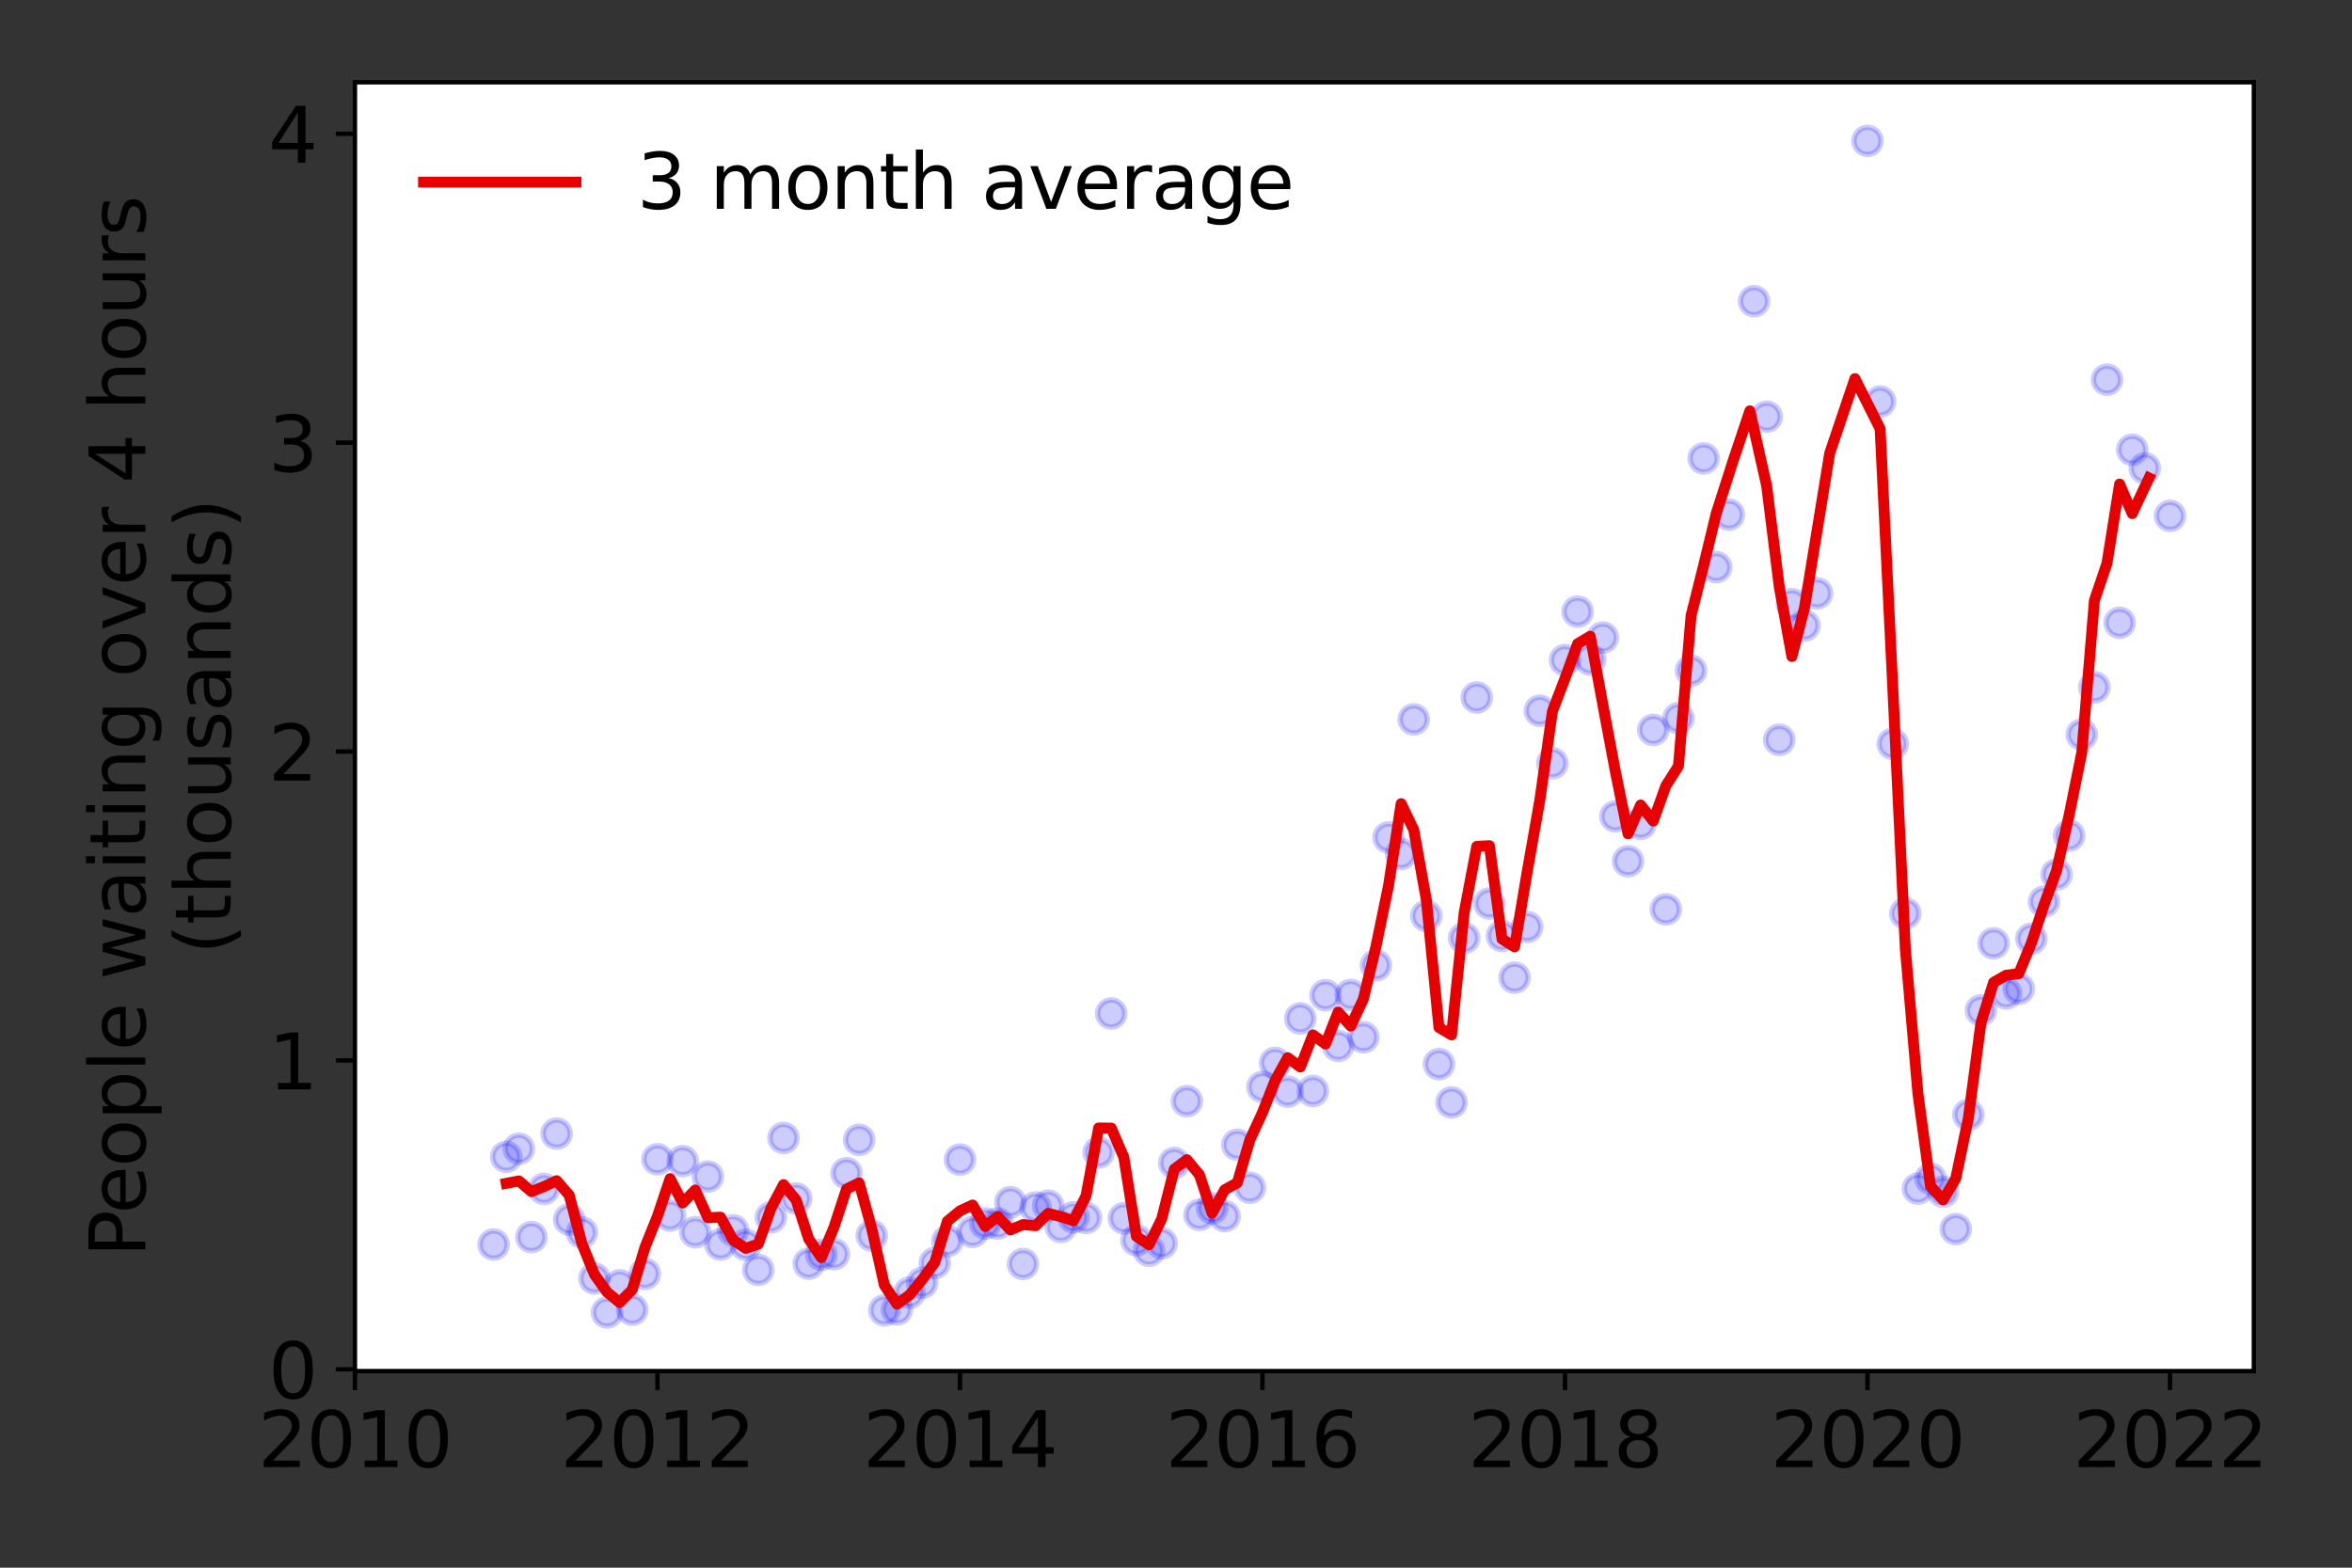<?xml version="1.0" encoding="utf-8" standalone="no"?>
<!DOCTYPE svg PUBLIC "-//W3C//DTD SVG 1.1//EN"
  "http://www.w3.org/Graphics/SVG/1.1/DTD/svg11.dtd">
<svg height="288pt" version="1.1" viewBox="0 0 432 288" width="432pt" xmlns="http://www.w3.org/2000/svg" xmlns:xlink="http://www.w3.org/1999/xlink">
 <rect x="0" y="0" width="432" height="288" fill="#333333" stroke="none"/>
 <defs>
  <style type="text/css">*{stroke-linecap:butt;stroke-linejoin:round;}</style>
 </defs>
 <g id="figure_1">
  <g id="patch_1">
   <path d="M 0 288 
L 432 288 
L 432 0 
L 0 0 
z
" style="fill:none;"/>
  </g>
  <g id="axes_1">
   <g id="patch_2">
    <path d="M 65.195 251.88 
L 413.971 251.88 
L 413.971 15.12 
L 65.195 15.12 
z
" style="fill:#ffffff;"/>
   </g>
   <g id="matplotlib.axis_1">
    <g id="xtick_1">
     <g id="line2d_1">
      <defs>
       <path d="M 0 0 
L 0 3.5 
" id="mdbbbf5c6c3" style="stroke:#000000;stroke-width:0.8;"/>
      </defs>
      <g>
       <use style="stroke:#000000;stroke-width:0.8;" x="65.195" xlink:href="#mdbbbf5c6c3" y="251.88"/>
      </g>
     </g>
     <g id="text_1">
      <!-- 2010 -->
      <g transform="translate(47.38 269.518)scale(0.14 -0.14)">
       <defs>
        <path d="M 1228 531 
L 3431 531 
L 3431 0 
L 469 0 
L 469 531 
Q 828 903 1448 1529 
Q 2069 2156 2228 2338 
Q 2531 2678 2651 2914 
Q 2772 3150 2772 3378 
Q 2772 3750 2511 3984 
Q 2250 4219 1831 4219 
Q 1534 4219 1204 4116 
Q 875 4013 500 3803 
L 500 4441 
Q 881 4594 1212 4672 
Q 1544 4750 1819 4750 
Q 2544 4750 2975 4387 
Q 3406 4025 3406 3419 
Q 3406 3131 3298 2873 
Q 3191 2616 2906 2266 
Q 2828 2175 2409 1742 
Q 1991 1309 1228 531 
z
" id="DejaVuSans-32" transform="scale(0.016)"/>
        <path d="M 2034 4250 
Q 1547 4250 1301 3770 
Q 1056 3291 1056 2328 
Q 1056 1369 1301 889 
Q 1547 409 2034 409 
Q 2525 409 2770 889 
Q 3016 1369 3016 2328 
Q 3016 3291 2770 3770 
Q 2525 4250 2034 4250 
z
M 2034 4750 
Q 2819 4750 3233 4129 
Q 3647 3509 3647 2328 
Q 3647 1150 3233 529 
Q 2819 -91 2034 -91 
Q 1250 -91 836 529 
Q 422 1150 422 2328 
Q 422 3509 836 4129 
Q 1250 4750 2034 4750 
z
" id="DejaVuSans-30" transform="scale(0.016)"/>
        <path d="M 794 531 
L 1825 531 
L 1825 4091 
L 703 3866 
L 703 4441 
L 1819 4666 
L 2450 4666 
L 2450 531 
L 3481 531 
L 3481 0 
L 794 0 
L 794 531 
z
" id="DejaVuSans-31" transform="scale(0.016)"/>
       </defs>
       <use xlink:href="#DejaVuSans-32"/>
       <use x="63.623" xlink:href="#DejaVuSans-30"/>
       <use x="127.246" xlink:href="#DejaVuSans-31"/>
       <use x="190.869" xlink:href="#DejaVuSans-30"/>
      </g>
     </g>
    </g>
    <g id="xtick_2">
     <g id="line2d_2">
      <g>
       <use style="stroke:#000000;stroke-width:0.8;" x="120.758" xlink:href="#mdbbbf5c6c3" y="251.88"/>
      </g>
     </g>
     <g id="text_2">
      <!-- 2012 -->
      <g transform="translate(102.943 269.518)scale(0.14 -0.14)">
       <use xlink:href="#DejaVuSans-32"/>
       <use x="63.623" xlink:href="#DejaVuSans-30"/>
       <use x="127.246" xlink:href="#DejaVuSans-31"/>
       <use x="190.869" xlink:href="#DejaVuSans-32"/>
      </g>
     </g>
    </g>
    <g id="xtick_3">
     <g id="line2d_3">
      <g>
       <use style="stroke:#000000;stroke-width:0.8;" x="176.322" xlink:href="#mdbbbf5c6c3" y="251.88"/>
      </g>
     </g>
     <g id="text_3">
      <!-- 2014 -->
      <g transform="translate(158.507 269.518)scale(0.14 -0.14)">
       <defs>
        <path d="M 2419 4116 
L 825 1625 
L 2419 1625 
L 2419 4116 
z
M 2253 4666 
L 3047 4666 
L 3047 1625 
L 3713 1625 
L 3713 1100 
L 3047 1100 
L 3047 0 
L 2419 0 
L 2419 1100 
L 313 1100 
L 313 1709 
L 2253 4666 
z
" id="DejaVuSans-34" transform="scale(0.016)"/>
       </defs>
       <use xlink:href="#DejaVuSans-32"/>
       <use x="63.623" xlink:href="#DejaVuSans-30"/>
       <use x="127.246" xlink:href="#DejaVuSans-31"/>
       <use x="190.869" xlink:href="#DejaVuSans-34"/>
      </g>
     </g>
    </g>
    <g id="xtick_4">
     <g id="line2d_4">
      <g>
       <use style="stroke:#000000;stroke-width:0.8;" x="231.885" xlink:href="#mdbbbf5c6c3" y="251.88"/>
      </g>
     </g>
     <g id="text_4">
      <!-- 2016 -->
      <g transform="translate(214.07 269.518)scale(0.14 -0.14)">
       <defs>
        <path d="M 2113 2584 
Q 1688 2584 1439 2293 
Q 1191 2003 1191 1497 
Q 1191 994 1439 701 
Q 1688 409 2113 409 
Q 2538 409 2786 701 
Q 3034 994 3034 1497 
Q 3034 2003 2786 2293 
Q 2538 2584 2113 2584 
z
M 3366 4563 
L 3366 3988 
Q 3128 4100 2886 4159 
Q 2644 4219 2406 4219 
Q 1781 4219 1451 3797 
Q 1122 3375 1075 2522 
Q 1259 2794 1537 2939 
Q 1816 3084 2150 3084 
Q 2853 3084 3261 2657 
Q 3669 2231 3669 1497 
Q 3669 778 3244 343 
Q 2819 -91 2113 -91 
Q 1303 -91 875 529 
Q 447 1150 447 2328 
Q 447 3434 972 4092 
Q 1497 4750 2381 4750 
Q 2619 4750 2861 4703 
Q 3103 4656 3366 4563 
z
" id="DejaVuSans-36" transform="scale(0.016)"/>
       </defs>
       <use xlink:href="#DejaVuSans-32"/>
       <use x="63.623" xlink:href="#DejaVuSans-30"/>
       <use x="127.246" xlink:href="#DejaVuSans-31"/>
       <use x="190.869" xlink:href="#DejaVuSans-36"/>
      </g>
     </g>
    </g>
    <g id="xtick_5">
     <g id="line2d_5">
      <g>
       <use style="stroke:#000000;stroke-width:0.8;" x="287.449" xlink:href="#mdbbbf5c6c3" y="251.88"/>
      </g>
     </g>
     <g id="text_5">
      <!-- 2018 -->
      <g transform="translate(269.634 269.518)scale(0.14 -0.14)">
       <defs>
        <path d="M 2034 2216 
Q 1584 2216 1326 1975 
Q 1069 1734 1069 1313 
Q 1069 891 1326 650 
Q 1584 409 2034 409 
Q 2484 409 2743 651 
Q 3003 894 3003 1313 
Q 3003 1734 2745 1975 
Q 2488 2216 2034 2216 
z
M 1403 2484 
Q 997 2584 770 2862 
Q 544 3141 544 3541 
Q 544 4100 942 4425 
Q 1341 4750 2034 4750 
Q 2731 4750 3128 4425 
Q 3525 4100 3525 3541 
Q 3525 3141 3298 2862 
Q 3072 2584 2669 2484 
Q 3125 2378 3379 2068 
Q 3634 1759 3634 1313 
Q 3634 634 3220 271 
Q 2806 -91 2034 -91 
Q 1263 -91 848 271 
Q 434 634 434 1313 
Q 434 1759 690 2068 
Q 947 2378 1403 2484 
z
M 1172 3481 
Q 1172 3119 1398 2916 
Q 1625 2713 2034 2713 
Q 2441 2713 2670 2916 
Q 2900 3119 2900 3481 
Q 2900 3844 2670 4047 
Q 2441 4250 2034 4250 
Q 1625 4250 1398 4047 
Q 1172 3844 1172 3481 
z
" id="DejaVuSans-38" transform="scale(0.016)"/>
       </defs>
       <use xlink:href="#DejaVuSans-32"/>
       <use x="63.623" xlink:href="#DejaVuSans-30"/>
       <use x="127.246" xlink:href="#DejaVuSans-31"/>
       <use x="190.869" xlink:href="#DejaVuSans-38"/>
      </g>
     </g>
    </g>
    <g id="xtick_6">
     <g id="line2d_6">
      <g>
       <use style="stroke:#000000;stroke-width:0.8;" x="343.012" xlink:href="#mdbbbf5c6c3" y="251.88"/>
      </g>
     </g>
     <g id="text_6">
      <!-- 2020 -->
      <g transform="translate(325.197 269.518)scale(0.14 -0.14)">
       <use xlink:href="#DejaVuSans-32"/>
       <use x="63.623" xlink:href="#DejaVuSans-30"/>
       <use x="127.246" xlink:href="#DejaVuSans-32"/>
       <use x="190.869" xlink:href="#DejaVuSans-30"/>
      </g>
     </g>
    </g>
    <g id="xtick_7">
     <g id="line2d_7">
      <g>
       <use style="stroke:#000000;stroke-width:0.8;" x="398.576" xlink:href="#mdbbbf5c6c3" y="251.88"/>
      </g>
     </g>
     <g id="text_7">
      <!-- 2022 -->
      <g transform="translate(380.761 269.518)scale(0.14 -0.14)">
       <use xlink:href="#DejaVuSans-32"/>
       <use x="63.623" xlink:href="#DejaVuSans-30"/>
       <use x="127.246" xlink:href="#DejaVuSans-32"/>
       <use x="190.869" xlink:href="#DejaVuSans-32"/>
      </g>
     </g>
    </g>
   </g>
   <g id="matplotlib.axis_2">
    <g id="ytick_1">
     <g id="line2d_8">
      <defs>
       <path d="M 0 0 
L -3.5 0 
" id="m451c7597b8" style="stroke:#000000;stroke-width:0.8;"/>
      </defs>
      <g>
       <use style="stroke:#000000;stroke-width:0.8;" x="65.195" xlink:href="#m451c7597b8" y="251.559"/>
      </g>
     </g>
     <g id="text_8">
      <!-- 0 -->
      <g transform="translate(49.288 256.878)scale(0.14 -0.14)">
       <use xlink:href="#DejaVuSans-30"/>
      </g>
     </g>
    </g>
    <g id="ytick_2">
     <g id="line2d_9">
      <g>
       <use style="stroke:#000000;stroke-width:0.8;" x="65.195" xlink:href="#m451c7597b8" y="194.814"/>
      </g>
     </g>
     <g id="text_9">
      <!-- 1 -->
      <g transform="translate(49.288 200.133)scale(0.14 -0.14)">
       <use xlink:href="#DejaVuSans-31"/>
      </g>
     </g>
    </g>
    <g id="ytick_3">
     <g id="line2d_10">
      <g>
       <use style="stroke:#000000;stroke-width:0.8;" x="65.195" xlink:href="#m451c7597b8" y="138.068"/>
      </g>
     </g>
     <g id="text_10">
      <!-- 2 -->
      <g transform="translate(49.288 143.387)scale(0.14 -0.14)">
       <use xlink:href="#DejaVuSans-32"/>
      </g>
     </g>
    </g>
    <g id="ytick_4">
     <g id="line2d_11">
      <g>
       <use style="stroke:#000000;stroke-width:0.8;" x="65.195" xlink:href="#m451c7597b8" y="81.322"/>
      </g>
     </g>
     <g id="text_11">
      <!-- 3 -->
      <g transform="translate(49.288 86.641)scale(0.14 -0.14)">
       <defs>
        <path d="M 2597 2516 
Q 3050 2419 3304 2112 
Q 3559 1806 3559 1356 
Q 3559 666 3084 287 
Q 2609 -91 1734 -91 
Q 1441 -91 1130 -33 
Q 819 25 488 141 
L 488 750 
Q 750 597 1062 519 
Q 1375 441 1716 441 
Q 2309 441 2620 675 
Q 2931 909 2931 1356 
Q 2931 1769 2642 2001 
Q 2353 2234 1838 2234 
L 1294 2234 
L 1294 2753 
L 1863 2753 
Q 2328 2753 2575 2939 
Q 2822 3125 2822 3475 
Q 2822 3834 2567 4026 
Q 2313 4219 1838 4219 
Q 1578 4219 1281 4162 
Q 984 4106 628 3988 
L 628 4550 
Q 988 4650 1302 4700 
Q 1616 4750 1894 4750 
Q 2613 4750 3031 4423 
Q 3450 4097 3450 3541 
Q 3450 3153 3228 2886 
Q 3006 2619 2597 2516 
z
" id="DejaVuSans-33" transform="scale(0.016)"/>
       </defs>
       <use xlink:href="#DejaVuSans-33"/>
      </g>
     </g>
    </g>
    <g id="ytick_5">
     <g id="line2d_12">
      <g>
       <use style="stroke:#000000;stroke-width:0.8;" x="65.195" xlink:href="#m451c7597b8" y="24.577"/>
      </g>
     </g>
     <g id="text_12">
      <!-- 4 -->
      <g transform="translate(49.288 29.896)scale(0.14 -0.14)">
       <use xlink:href="#DejaVuSans-34"/>
      </g>
     </g>
    </g>
    <g id="text_13">
     <!-- People waiting over 4 hours -->
     <g transform="translate(26.699 230.925)rotate(-90)scale(0.14 -0.14)">
      <defs>
       <path d="M 1259 4147 
L 1259 2394 
L 2053 2394 
Q 2494 2394 2734 2622 
Q 2975 2850 2975 3272 
Q 2975 3691 2734 3919 
Q 2494 4147 2053 4147 
L 1259 4147 
z
M 628 4666 
L 2053 4666 
Q 2838 4666 3239 4311 
Q 3641 3956 3641 3272 
Q 3641 2581 3239 2228 
Q 2838 1875 2053 1875 
L 1259 1875 
L 1259 0 
L 628 0 
L 628 4666 
z
" id="DejaVuSans-50" transform="scale(0.016)"/>
       <path d="M 3597 1894 
L 3597 1613 
L 953 1613 
Q 991 1019 1311 708 
Q 1631 397 2203 397 
Q 2534 397 2845 478 
Q 3156 559 3463 722 
L 3463 178 
Q 3153 47 2828 -22 
Q 2503 -91 2169 -91 
Q 1331 -91 842 396 
Q 353 884 353 1716 
Q 353 2575 817 3079 
Q 1281 3584 2069 3584 
Q 2775 3584 3186 3129 
Q 3597 2675 3597 1894 
z
M 3022 2063 
Q 3016 2534 2758 2815 
Q 2500 3097 2075 3097 
Q 1594 3097 1305 2825 
Q 1016 2553 972 2059 
L 3022 2063 
z
" id="DejaVuSans-65" transform="scale(0.016)"/>
       <path d="M 1959 3097 
Q 1497 3097 1228 2736 
Q 959 2375 959 1747 
Q 959 1119 1226 758 
Q 1494 397 1959 397 
Q 2419 397 2687 759 
Q 2956 1122 2956 1747 
Q 2956 2369 2687 2733 
Q 2419 3097 1959 3097 
z
M 1959 3584 
Q 2709 3584 3137 3096 
Q 3566 2609 3566 1747 
Q 3566 888 3137 398 
Q 2709 -91 1959 -91 
Q 1206 -91 779 398 
Q 353 888 353 1747 
Q 353 2609 779 3096 
Q 1206 3584 1959 3584 
z
" id="DejaVuSans-6f" transform="scale(0.016)"/>
       <path d="M 1159 525 
L 1159 -1331 
L 581 -1331 
L 581 3500 
L 1159 3500 
L 1159 2969 
Q 1341 3281 1617 3432 
Q 1894 3584 2278 3584 
Q 2916 3584 3314 3078 
Q 3713 2572 3713 1747 
Q 3713 922 3314 415 
Q 2916 -91 2278 -91 
Q 1894 -91 1617 61 
Q 1341 213 1159 525 
z
M 3116 1747 
Q 3116 2381 2855 2742 
Q 2594 3103 2138 3103 
Q 1681 3103 1420 2742 
Q 1159 2381 1159 1747 
Q 1159 1113 1420 752 
Q 1681 391 2138 391 
Q 2594 391 2855 752 
Q 3116 1113 3116 1747 
z
" id="DejaVuSans-70" transform="scale(0.016)"/>
       <path d="M 603 4863 
L 1178 4863 
L 1178 0 
L 603 0 
L 603 4863 
z
" id="DejaVuSans-6c" transform="scale(0.016)"/>
       <path id="DejaVuSans-20" transform="scale(0.016)"/>
       <path d="M 269 3500 
L 844 3500 
L 1563 769 
L 2278 3500 
L 2956 3500 
L 3675 769 
L 4391 3500 
L 4966 3500 
L 4050 0 
L 3372 0 
L 2619 2869 
L 1863 0 
L 1184 0 
L 269 3500 
z
" id="DejaVuSans-77" transform="scale(0.016)"/>
       <path d="M 2194 1759 
Q 1497 1759 1228 1600 
Q 959 1441 959 1056 
Q 959 750 1161 570 
Q 1363 391 1709 391 
Q 2188 391 2477 730 
Q 2766 1069 2766 1631 
L 2766 1759 
L 2194 1759 
z
M 3341 1997 
L 3341 0 
L 2766 0 
L 2766 531 
Q 2569 213 2275 61 
Q 1981 -91 1556 -91 
Q 1019 -91 701 211 
Q 384 513 384 1019 
Q 384 1609 779 1909 
Q 1175 2209 1959 2209 
L 2766 2209 
L 2766 2266 
Q 2766 2663 2505 2880 
Q 2244 3097 1772 3097 
Q 1472 3097 1187 3025 
Q 903 2953 641 2809 
L 641 3341 
Q 956 3463 1253 3523 
Q 1550 3584 1831 3584 
Q 2591 3584 2966 3190 
Q 3341 2797 3341 1997 
z
" id="DejaVuSans-61" transform="scale(0.016)"/>
       <path d="M 603 3500 
L 1178 3500 
L 1178 0 
L 603 0 
L 603 3500 
z
M 603 4863 
L 1178 4863 
L 1178 4134 
L 603 4134 
L 603 4863 
z
" id="DejaVuSans-69" transform="scale(0.016)"/>
       <path d="M 1172 4494 
L 1172 3500 
L 2356 3500 
L 2356 3053 
L 1172 3053 
L 1172 1153 
Q 1172 725 1289 603 
Q 1406 481 1766 481 
L 2356 481 
L 2356 0 
L 1766 0 
Q 1100 0 847 248 
Q 594 497 594 1153 
L 594 3053 
L 172 3053 
L 172 3500 
L 594 3500 
L 594 4494 
L 1172 4494 
z
" id="DejaVuSans-74" transform="scale(0.016)"/>
       <path d="M 3513 2113 
L 3513 0 
L 2938 0 
L 2938 2094 
Q 2938 2591 2744 2837 
Q 2550 3084 2163 3084 
Q 1697 3084 1428 2787 
Q 1159 2491 1159 1978 
L 1159 0 
L 581 0 
L 581 3500 
L 1159 3500 
L 1159 2956 
Q 1366 3272 1645 3428 
Q 1925 3584 2291 3584 
Q 2894 3584 3203 3211 
Q 3513 2838 3513 2113 
z
" id="DejaVuSans-6e" transform="scale(0.016)"/>
       <path d="M 2906 1791 
Q 2906 2416 2648 2759 
Q 2391 3103 1925 3103 
Q 1463 3103 1205 2759 
Q 947 2416 947 1791 
Q 947 1169 1205 825 
Q 1463 481 1925 481 
Q 2391 481 2648 825 
Q 2906 1169 2906 1791 
z
M 3481 434 
Q 3481 -459 3084 -895 
Q 2688 -1331 1869 -1331 
Q 1566 -1331 1297 -1286 
Q 1028 -1241 775 -1147 
L 775 -588 
Q 1028 -725 1275 -790 
Q 1522 -856 1778 -856 
Q 2344 -856 2625 -561 
Q 2906 -266 2906 331 
L 2906 616 
Q 2728 306 2450 153 
Q 2172 0 1784 0 
Q 1141 0 747 490 
Q 353 981 353 1791 
Q 353 2603 747 3093 
Q 1141 3584 1784 3584 
Q 2172 3584 2450 3431 
Q 2728 3278 2906 2969 
L 2906 3500 
L 3481 3500 
L 3481 434 
z
" id="DejaVuSans-67" transform="scale(0.016)"/>
       <path d="M 191 3500 
L 800 3500 
L 1894 563 
L 2988 3500 
L 3597 3500 
L 2284 0 
L 1503 0 
L 191 3500 
z
" id="DejaVuSans-76" transform="scale(0.016)"/>
       <path d="M 2631 2963 
Q 2534 3019 2420 3045 
Q 2306 3072 2169 3072 
Q 1681 3072 1420 2755 
Q 1159 2438 1159 1844 
L 1159 0 
L 581 0 
L 581 3500 
L 1159 3500 
L 1159 2956 
Q 1341 3275 1631 3429 
Q 1922 3584 2338 3584 
Q 2397 3584 2469 3576 
Q 2541 3569 2628 3553 
L 2631 2963 
z
" id="DejaVuSans-72" transform="scale(0.016)"/>
       <path d="M 3513 2113 
L 3513 0 
L 2938 0 
L 2938 2094 
Q 2938 2591 2744 2837 
Q 2550 3084 2163 3084 
Q 1697 3084 1428 2787 
Q 1159 2491 1159 1978 
L 1159 0 
L 581 0 
L 581 4863 
L 1159 4863 
L 1159 2956 
Q 1366 3272 1645 3428 
Q 1925 3584 2291 3584 
Q 2894 3584 3203 3211 
Q 3513 2838 3513 2113 
z
" id="DejaVuSans-68" transform="scale(0.016)"/>
       <path d="M 544 1381 
L 544 3500 
L 1119 3500 
L 1119 1403 
Q 1119 906 1312 657 
Q 1506 409 1894 409 
Q 2359 409 2629 706 
Q 2900 1003 2900 1516 
L 2900 3500 
L 3475 3500 
L 3475 0 
L 2900 0 
L 2900 538 
Q 2691 219 2414 64 
Q 2138 -91 1772 -91 
Q 1169 -91 856 284 
Q 544 659 544 1381 
z
M 1991 3584 
L 1991 3584 
z
" id="DejaVuSans-75" transform="scale(0.016)"/>
       <path d="M 2834 3397 
L 2834 2853 
Q 2591 2978 2328 3040 
Q 2066 3103 1784 3103 
Q 1356 3103 1142 2972 
Q 928 2841 928 2578 
Q 928 2378 1081 2264 
Q 1234 2150 1697 2047 
L 1894 2003 
Q 2506 1872 2764 1633 
Q 3022 1394 3022 966 
Q 3022 478 2636 193 
Q 2250 -91 1575 -91 
Q 1294 -91 989 -36 
Q 684 19 347 128 
L 347 722 
Q 666 556 975 473 
Q 1284 391 1588 391 
Q 1994 391 2212 530 
Q 2431 669 2431 922 
Q 2431 1156 2273 1281 
Q 2116 1406 1581 1522 
L 1381 1569 
Q 847 1681 609 1914 
Q 372 2147 372 2553 
Q 372 3047 722 3315 
Q 1072 3584 1716 3584 
Q 2034 3584 2315 3537 
Q 2597 3491 2834 3397 
z
" id="DejaVuSans-73" transform="scale(0.016)"/>
      </defs>
      <use xlink:href="#DejaVuSans-50"/>
      <use x="56.678" xlink:href="#DejaVuSans-65"/>
      <use x="118.201" xlink:href="#DejaVuSans-6f"/>
      <use x="179.383" xlink:href="#DejaVuSans-70"/>
      <use x="242.859" xlink:href="#DejaVuSans-6c"/>
      <use x="270.643" xlink:href="#DejaVuSans-65"/>
      <use x="332.166" xlink:href="#DejaVuSans-20"/>
      <use x="363.953" xlink:href="#DejaVuSans-77"/>
      <use x="445.74" xlink:href="#DejaVuSans-61"/>
      <use x="507.02" xlink:href="#DejaVuSans-69"/>
      <use x="534.803" xlink:href="#DejaVuSans-74"/>
      <use x="574.012" xlink:href="#DejaVuSans-69"/>
      <use x="601.795" xlink:href="#DejaVuSans-6e"/>
      <use x="665.174" xlink:href="#DejaVuSans-67"/>
      <use x="728.65" xlink:href="#DejaVuSans-20"/>
      <use x="760.438" xlink:href="#DejaVuSans-6f"/>
      <use x="821.619" xlink:href="#DejaVuSans-76"/>
      <use x="880.799" xlink:href="#DejaVuSans-65"/>
      <use x="942.322" xlink:href="#DejaVuSans-72"/>
      <use x="983.436" xlink:href="#DejaVuSans-20"/>
      <use x="1015.223" xlink:href="#DejaVuSans-34"/>
      <use x="1078.846" xlink:href="#DejaVuSans-20"/>
      <use x="1110.633" xlink:href="#DejaVuSans-68"/>
      <use x="1174.012" xlink:href="#DejaVuSans-6f"/>
      <use x="1235.193" xlink:href="#DejaVuSans-75"/>
      <use x="1298.572" xlink:href="#DejaVuSans-72"/>
      <use x="1339.686" xlink:href="#DejaVuSans-73"/>
     </g>
     <!-- (thousands) -->
     <g transform="translate(42.376 175.325)rotate(-90)scale(0.14 -0.14)">
      <defs>
       <path d="M 1984 4856 
Q 1566 4138 1362 3434 
Q 1159 2731 1159 2009 
Q 1159 1288 1364 580 
Q 1569 -128 1984 -844 
L 1484 -844 
Q 1016 -109 783 600 
Q 550 1309 550 2009 
Q 550 2706 781 3412 
Q 1013 4119 1484 4856 
L 1984 4856 
z
" id="DejaVuSans-28" transform="scale(0.016)"/>
       <path d="M 2906 2969 
L 2906 4863 
L 3481 4863 
L 3481 0 
L 2906 0 
L 2906 525 
Q 2725 213 2448 61 
Q 2172 -91 1784 -91 
Q 1150 -91 751 415 
Q 353 922 353 1747 
Q 353 2572 751 3078 
Q 1150 3584 1784 3584 
Q 2172 3584 2448 3432 
Q 2725 3281 2906 2969 
z
M 947 1747 
Q 947 1113 1208 752 
Q 1469 391 1925 391 
Q 2381 391 2643 752 
Q 2906 1113 2906 1747 
Q 2906 2381 2643 2742 
Q 2381 3103 1925 3103 
Q 1469 3103 1208 2742 
Q 947 2381 947 1747 
z
" id="DejaVuSans-64" transform="scale(0.016)"/>
       <path d="M 513 4856 
L 1013 4856 
Q 1481 4119 1714 3412 
Q 1947 2706 1947 2009 
Q 1947 1309 1714 600 
Q 1481 -109 1013 -844 
L 513 -844 
Q 928 -128 1133 580 
Q 1338 1288 1338 2009 
Q 1338 2731 1133 3434 
Q 928 4138 513 4856 
z
" id="DejaVuSans-29" transform="scale(0.016)"/>
      </defs>
      <use xlink:href="#DejaVuSans-28"/>
      <use x="39.014" xlink:href="#DejaVuSans-74"/>
      <use x="78.223" xlink:href="#DejaVuSans-68"/>
      <use x="141.602" xlink:href="#DejaVuSans-6f"/>
      <use x="202.783" xlink:href="#DejaVuSans-75"/>
      <use x="266.162" xlink:href="#DejaVuSans-73"/>
      <use x="318.262" xlink:href="#DejaVuSans-61"/>
      <use x="379.541" xlink:href="#DejaVuSans-6e"/>
      <use x="442.92" xlink:href="#DejaVuSans-64"/>
      <use x="506.396" xlink:href="#DejaVuSans-73"/>
      <use x="558.496" xlink:href="#DejaVuSans-29"/>
     </g>
    </g>
   </g>
   <g id="line2d_13">
    <defs>
     <path d="M 0 2.5 
C 0.663 2.5 1.299 2.237 1.768 1.768 
C 2.237 1.299 2.5 0.663 2.5 0 
C 2.5 -0.663 2.237 -1.299 1.768 -1.768 
C 1.299 -2.237 0.663 -2.5 0 -2.5 
C -0.663 -2.5 -1.299 -2.237 -1.768 -1.768 
C -2.237 -1.299 -2.5 -0.663 -2.5 0 
C -2.5 0.663 -2.237 1.299 -1.768 1.768 
C -1.299 2.237 -0.663 2.5 0 2.5 
z
" id="m7cf9d6061b" style="stroke:#0000ff;stroke-opacity:0.2;"/>
    </defs>
    <g clip-path="url(#pa915c8152a)">
     <use style="fill:#0000ff;fill-opacity:0.2;stroke:#0000ff;stroke-opacity:0.2;" x="398.576" xlink:href="#m7cf9d6061b" y="94.771"/>
     <use style="fill:#0000ff;fill-opacity:0.2;stroke:#0000ff;stroke-opacity:0.2;" x="393.945" xlink:href="#m7cf9d6061b" y="86.032"/>
     <use style="fill:#0000ff;fill-opacity:0.2;stroke:#0000ff;stroke-opacity:0.2;" x="391.63" xlink:href="#m7cf9d6061b" y="82.627"/>
     <use style="fill:#0000ff;fill-opacity:0.2;stroke:#0000ff;stroke-opacity:0.2;" x="389.315" xlink:href="#m7cf9d6061b" y="114.405"/>
     <use style="fill:#0000ff;fill-opacity:0.2;stroke:#0000ff;stroke-opacity:0.2;" x="387" xlink:href="#m7cf9d6061b" y="69.746"/>
     <use style="fill:#0000ff;fill-opacity:0.2;stroke:#0000ff;stroke-opacity:0.2;" x="384.685" xlink:href="#m7cf9d6061b" y="126.265"/>
     <use style="fill:#0000ff;fill-opacity:0.2;stroke:#0000ff;stroke-opacity:0.2;" x="382.37" xlink:href="#m7cf9d6061b" y="134.947"/>
     <use style="fill:#0000ff;fill-opacity:0.2;stroke:#0000ff;stroke-opacity:0.2;" x="380.054" xlink:href="#m7cf9d6061b" y="153.503"/>
     <use style="fill:#0000ff;fill-opacity:0.2;stroke:#0000ff;stroke-opacity:0.2;" x="377.739" xlink:href="#m7cf9d6061b" y="160.653"/>
     <use style="fill:#0000ff;fill-opacity:0.2;stroke:#0000ff;stroke-opacity:0.2;" x="375.424" xlink:href="#m7cf9d6061b" y="165.646"/>
     <use style="fill:#0000ff;fill-opacity:0.2;stroke:#0000ff;stroke-opacity:0.2;" x="373.109" xlink:href="#m7cf9d6061b" y="172.456"/>
     <use style="fill:#0000ff;fill-opacity:0.2;stroke:#0000ff;stroke-opacity:0.2;" x="370.794" xlink:href="#m7cf9d6061b" y="181.649"/>
     <use style="fill:#0000ff;fill-opacity:0.2;stroke:#0000ff;stroke-opacity:0.2;" x="368.479" xlink:href="#m7cf9d6061b" y="182.5"/>
     <use style="fill:#0000ff;fill-opacity:0.2;stroke:#0000ff;stroke-opacity:0.2;" x="366.164" xlink:href="#m7cf9d6061b" y="173.307"/>
     <use style="fill:#0000ff;fill-opacity:0.2;stroke:#0000ff;stroke-opacity:0.2;" x="363.848" xlink:href="#m7cf9d6061b" y="185.621"/>
     <use style="fill:#0000ff;fill-opacity:0.2;stroke:#0000ff;stroke-opacity:0.2;" x="361.533" xlink:href="#m7cf9d6061b" y="204.801"/>
     <use style="fill:#0000ff;fill-opacity:0.2;stroke:#0000ff;stroke-opacity:0.2;" x="359.218" xlink:href="#m7cf9d6061b" y="225.797"/>
     <use style="fill:#0000ff;fill-opacity:0.2;stroke:#0000ff;stroke-opacity:0.2;" x="356.903" xlink:href="#m7cf9d6061b" y="218.931"/>
     <use style="fill:#0000ff;fill-opacity:0.2;stroke:#0000ff;stroke-opacity:0.2;" x="354.588" xlink:href="#m7cf9d6061b" y="216.547"/>
     <use style="fill:#0000ff;fill-opacity:0.2;stroke:#0000ff;stroke-opacity:0.2;" x="352.273" xlink:href="#m7cf9d6061b" y="218.363"/>
     <use style="fill:#0000ff;fill-opacity:0.2;stroke:#0000ff;stroke-opacity:0.2;" x="349.958" xlink:href="#m7cf9d6061b" y="167.803"/>
     <use style="fill:#0000ff;fill-opacity:0.2;stroke:#0000ff;stroke-opacity:0.2;" x="347.642" xlink:href="#m7cf9d6061b" y="136.649"/>
     <use style="fill:#0000ff;fill-opacity:0.2;stroke:#0000ff;stroke-opacity:0.2;" x="345.327" xlink:href="#m7cf9d6061b" y="73.775"/>
     <use style="fill:#0000ff;fill-opacity:0.2;stroke:#0000ff;stroke-opacity:0.2;" x="343.012" xlink:href="#m7cf9d6061b" y="25.882"/>
     <use style="fill:#0000ff;fill-opacity:0.2;stroke:#0000ff;stroke-opacity:0.2;" x="333.752" xlink:href="#m7cf9d6061b" y="109.014"/>
     <use style="fill:#0000ff;fill-opacity:0.2;stroke:#0000ff;stroke-opacity:0.2;" x="331.436" xlink:href="#m7cf9d6061b" y="114.916"/>
     <use style="fill:#0000ff;fill-opacity:0.2;stroke:#0000ff;stroke-opacity:0.2;" x="329.121" xlink:href="#m7cf9d6061b" y="111"/>
     <use style="fill:#0000ff;fill-opacity:0.2;stroke:#0000ff;stroke-opacity:0.2;" x="326.806" xlink:href="#m7cf9d6061b" y="135.912"/>
     <use style="fill:#0000ff;fill-opacity:0.2;stroke:#0000ff;stroke-opacity:0.2;" x="324.491" xlink:href="#m7cf9d6061b" y="76.556"/>
     <use style="fill:#0000ff;fill-opacity:0.2;stroke:#0000ff;stroke-opacity:0.2;" x="322.176" xlink:href="#m7cf9d6061b" y="55.333"/>
     <use style="fill:#0000ff;fill-opacity:0.2;stroke:#0000ff;stroke-opacity:0.2;" x="317.546" xlink:href="#m7cf9d6061b" y="94.544"/>
     <use style="fill:#0000ff;fill-opacity:0.2;stroke:#0000ff;stroke-opacity:0.2;" x="315.23" xlink:href="#m7cf9d6061b" y="104.191"/>
     <use style="fill:#0000ff;fill-opacity:0.2;stroke:#0000ff;stroke-opacity:0.2;" x="312.915" xlink:href="#m7cf9d6061b" y="84.216"/>
     <use style="fill:#0000ff;fill-opacity:0.2;stroke:#0000ff;stroke-opacity:0.2;" x="310.6" xlink:href="#m7cf9d6061b" y="123.201"/>
     <use style="fill:#0000ff;fill-opacity:0.2;stroke:#0000ff;stroke-opacity:0.2;" x="308.285" xlink:href="#m7cf9d6061b" y="131.939"/>
     <use style="fill:#0000ff;fill-opacity:0.2;stroke:#0000ff;stroke-opacity:0.2;" x="305.97" xlink:href="#m7cf9d6061b" y="167.065"/>
     <use style="fill:#0000ff;fill-opacity:0.2;stroke:#0000ff;stroke-opacity:0.2;" x="303.655" xlink:href="#m7cf9d6061b" y="134.096"/>
     <use style="fill:#0000ff;fill-opacity:0.2;stroke:#0000ff;stroke-opacity:0.2;" x="301.34" xlink:href="#m7cf9d6061b" y="151.347"/>
     <use style="fill:#0000ff;fill-opacity:0.2;stroke:#0000ff;stroke-opacity:0.2;" x="299.024" xlink:href="#m7cf9d6061b" y="158.213"/>
     <use style="fill:#0000ff;fill-opacity:0.2;stroke:#0000ff;stroke-opacity:0.2;" x="296.709" xlink:href="#m7cf9d6061b" y="149.985"/>
     <use style="fill:#0000ff;fill-opacity:0.2;stroke:#0000ff;stroke-opacity:0.2;" x="294.394" xlink:href="#m7cf9d6061b" y="117.129"/>
     <use style="fill:#0000ff;fill-opacity:0.2;stroke:#0000ff;stroke-opacity:0.2;" x="292.079" xlink:href="#m7cf9d6061b" y="121.158"/>
     <use style="fill:#0000ff;fill-opacity:0.2;stroke:#0000ff;stroke-opacity:0.2;" x="289.764" xlink:href="#m7cf9d6061b" y="112.362"/>
     <use style="fill:#0000ff;fill-opacity:0.2;stroke:#0000ff;stroke-opacity:0.2;" x="287.449" xlink:href="#m7cf9d6061b" y="121.271"/>
     <use style="fill:#0000ff;fill-opacity:0.2;stroke:#0000ff;stroke-opacity:0.2;" x="285.134" xlink:href="#m7cf9d6061b" y="140.224"/>
     <use style="fill:#0000ff;fill-opacity:0.2;stroke:#0000ff;stroke-opacity:0.2;" x="282.818" xlink:href="#m7cf9d6061b" y="130.578"/>
     <use style="fill:#0000ff;fill-opacity:0.2;stroke:#0000ff;stroke-opacity:0.2;" x="280.503" xlink:href="#m7cf9d6061b" y="170.3"/>
     <use style="fill:#0000ff;fill-opacity:0.2;stroke:#0000ff;stroke-opacity:0.2;" x="278.188" xlink:href="#m7cf9d6061b" y="179.606"/>
     <use style="fill:#0000ff;fill-opacity:0.2;stroke:#0000ff;stroke-opacity:0.2;" x="275.873" xlink:href="#m7cf9d6061b" y="171.945"/>
     <use style="fill:#0000ff;fill-opacity:0.2;stroke:#0000ff;stroke-opacity:0.2;" x="273.558" xlink:href="#m7cf9d6061b" y="165.987"/>
     <use style="fill:#0000ff;fill-opacity:0.2;stroke:#0000ff;stroke-opacity:0.2;" x="271.243" xlink:href="#m7cf9d6061b" y="128.138"/>
     <use style="fill:#0000ff;fill-opacity:0.2;stroke:#0000ff;stroke-opacity:0.2;" x="268.928" xlink:href="#m7cf9d6061b" y="172.342"/>
     <use style="fill:#0000ff;fill-opacity:0.2;stroke:#0000ff;stroke-opacity:0.2;" x="266.612" xlink:href="#m7cf9d6061b" y="202.531"/>
     <use style="fill:#0000ff;fill-opacity:0.2;stroke:#0000ff;stroke-opacity:0.2;" x="264.297" xlink:href="#m7cf9d6061b" y="195.495"/>
     <use style="fill:#0000ff;fill-opacity:0.2;stroke:#0000ff;stroke-opacity:0.2;" x="261.982" xlink:href="#m7cf9d6061b" y="168.257"/>
     <use style="fill:#0000ff;fill-opacity:0.2;stroke:#0000ff;stroke-opacity:0.2;" x="259.667" xlink:href="#m7cf9d6061b" y="132.166"/>
     <use style="fill:#0000ff;fill-opacity:0.2;stroke:#0000ff;stroke-opacity:0.2;" x="257.352" xlink:href="#m7cf9d6061b" y="156.908"/>
     <use style="fill:#0000ff;fill-opacity:0.2;stroke:#0000ff;stroke-opacity:0.2;" x="255.037" xlink:href="#m7cf9d6061b" y="153.843"/>
     <use style="fill:#0000ff;fill-opacity:0.2;stroke:#0000ff;stroke-opacity:0.2;" x="252.722" xlink:href="#m7cf9d6061b" y="177.336"/>
     <use style="fill:#0000ff;fill-opacity:0.2;stroke:#0000ff;stroke-opacity:0.2;" x="250.406" xlink:href="#m7cf9d6061b" y="190.558"/>
     <use style="fill:#0000ff;fill-opacity:0.2;stroke:#0000ff;stroke-opacity:0.2;" x="248.091" xlink:href="#m7cf9d6061b" y="182.784"/>
     <use style="fill:#0000ff;fill-opacity:0.2;stroke:#0000ff;stroke-opacity:0.2;" x="245.776" xlink:href="#m7cf9d6061b" y="192.147"/>
     <use style="fill:#0000ff;fill-opacity:0.2;stroke:#0000ff;stroke-opacity:0.2;" x="243.461" xlink:href="#m7cf9d6061b" y="182.84"/>
     <use style="fill:#0000ff;fill-opacity:0.2;stroke:#0000ff;stroke-opacity:0.2;" x="241.146" xlink:href="#m7cf9d6061b" y="200.432"/>
     <use style="fill:#0000ff;fill-opacity:0.2;stroke:#0000ff;stroke-opacity:0.2;" x="238.831" xlink:href="#m7cf9d6061b" y="187.096"/>
     <use style="fill:#0000ff;fill-opacity:0.2;stroke:#0000ff;stroke-opacity:0.2;" x="236.516" xlink:href="#m7cf9d6061b" y="200.545"/>
     <use style="fill:#0000ff;fill-opacity:0.2;stroke:#0000ff;stroke-opacity:0.2;" x="234.2" xlink:href="#m7cf9d6061b" y="195.268"/>
     <use style="fill:#0000ff;fill-opacity:0.2;stroke:#0000ff;stroke-opacity:0.2;" x="231.885" xlink:href="#m7cf9d6061b" y="199.694"/>
     <use style="fill:#0000ff;fill-opacity:0.2;stroke:#0000ff;stroke-opacity:0.2;" x="229.57" xlink:href="#m7cf9d6061b" y="218.193"/>
     <use style="fill:#0000ff;fill-opacity:0.2;stroke:#0000ff;stroke-opacity:0.2;" x="227.255" xlink:href="#m7cf9d6061b" y="210.305"/>
     <use style="fill:#0000ff;fill-opacity:0.2;stroke:#0000ff;stroke-opacity:0.2;" x="224.94" xlink:href="#m7cf9d6061b" y="223.414"/>
     <use style="fill:#0000ff;fill-opacity:0.2;stroke:#0000ff;stroke-opacity:0.2;" x="222.625" xlink:href="#m7cf9d6061b" y="221.995"/>
     <use style="fill:#0000ff;fill-opacity:0.2;stroke:#0000ff;stroke-opacity:0.2;" x="220.31" xlink:href="#m7cf9d6061b" y="223.187"/>
     <use style="fill:#0000ff;fill-opacity:0.2;stroke:#0000ff;stroke-opacity:0.2;" x="217.994" xlink:href="#m7cf9d6061b" y="202.304"/>
     <use style="fill:#0000ff;fill-opacity:0.2;stroke:#0000ff;stroke-opacity:0.2;" x="215.679" xlink:href="#m7cf9d6061b" y="213.653"/>
     <use style="fill:#0000ff;fill-opacity:0.2;stroke:#0000ff;stroke-opacity:0.2;" x="213.364" xlink:href="#m7cf9d6061b" y="228.407"/>
     <use style="fill:#0000ff;fill-opacity:0.2;stroke:#0000ff;stroke-opacity:0.2;" x="211.049" xlink:href="#m7cf9d6061b" y="229.769"/>
     <use style="fill:#0000ff;fill-opacity:0.2;stroke:#0000ff;stroke-opacity:0.2;" x="208.734" xlink:href="#m7cf9d6061b" y="227.84"/>
     <use style="fill:#0000ff;fill-opacity:0.2;stroke:#0000ff;stroke-opacity:0.2;" x="206.419" xlink:href="#m7cf9d6061b" y="223.811"/>
     <use style="fill:#0000ff;fill-opacity:0.2;stroke:#0000ff;stroke-opacity:0.2;" x="204.104" xlink:href="#m7cf9d6061b" y="186.188"/>
     <use style="fill:#0000ff;fill-opacity:0.2;stroke:#0000ff;stroke-opacity:0.2;" x="201.788" xlink:href="#m7cf9d6061b" y="211.724"/>
     <use style="fill:#0000ff;fill-opacity:0.2;stroke:#0000ff;stroke-opacity:0.2;" x="199.473" xlink:href="#m7cf9d6061b" y="223.754"/>
     <use style="fill:#0000ff;fill-opacity:0.2;stroke:#0000ff;stroke-opacity:0.2;" x="197.158" xlink:href="#m7cf9d6061b" y="223.641"/>
     <use style="fill:#0000ff;fill-opacity:0.2;stroke:#0000ff;stroke-opacity:0.2;" x="194.843" xlink:href="#m7cf9d6061b" y="225.4"/>
     <use style="fill:#0000ff;fill-opacity:0.2;stroke:#0000ff;stroke-opacity:0.2;" x="192.528" xlink:href="#m7cf9d6061b" y="221.484"/>
     <use style="fill:#0000ff;fill-opacity:0.2;stroke:#0000ff;stroke-opacity:0.2;" x="190.213" xlink:href="#m7cf9d6061b" y="221.825"/>
     <use style="fill:#0000ff;fill-opacity:0.2;stroke:#0000ff;stroke-opacity:0.2;" x="187.898" xlink:href="#m7cf9d6061b" y="232.209"/>
     <use style="fill:#0000ff;fill-opacity:0.2;stroke:#0000ff;stroke-opacity:0.2;" x="185.582" xlink:href="#m7cf9d6061b" y="220.86"/>
     <use style="fill:#0000ff;fill-opacity:0.2;stroke:#0000ff;stroke-opacity:0.2;" x="183.267" xlink:href="#m7cf9d6061b" y="224.775"/>
     <use style="fill:#0000ff;fill-opacity:0.2;stroke:#0000ff;stroke-opacity:0.2;" x="180.952" xlink:href="#m7cf9d6061b" y="224.775"/>
     <use style="fill:#0000ff;fill-opacity:0.2;stroke:#0000ff;stroke-opacity:0.2;" x="178.637" xlink:href="#m7cf9d6061b" y="226.308"/>
     <use style="fill:#0000ff;fill-opacity:0.2;stroke:#0000ff;stroke-opacity:0.2;" x="176.322" xlink:href="#m7cf9d6061b" y="213.029"/>
     <use style="fill:#0000ff;fill-opacity:0.2;stroke:#0000ff;stroke-opacity:0.2;" x="174.007" xlink:href="#m7cf9d6061b" y="228.01"/>
     <use style="fill:#0000ff;fill-opacity:0.2;stroke:#0000ff;stroke-opacity:0.2;" x="171.692" xlink:href="#m7cf9d6061b" y="232.039"/>
     <use style="fill:#0000ff;fill-opacity:0.2;stroke:#0000ff;stroke-opacity:0.2;" x="169.376" xlink:href="#m7cf9d6061b" y="235.671"/>
     <use style="fill:#0000ff;fill-opacity:0.2;stroke:#0000ff;stroke-opacity:0.2;" x="167.061" xlink:href="#m7cf9d6061b" y="237.486"/>
     <use style="fill:#0000ff;fill-opacity:0.2;stroke:#0000ff;stroke-opacity:0.2;" x="164.746" xlink:href="#m7cf9d6061b" y="240.551"/>
     <use style="fill:#0000ff;fill-opacity:0.2;stroke:#0000ff;stroke-opacity:0.2;" x="162.431" xlink:href="#m7cf9d6061b" y="240.721"/>
     <use style="fill:#0000ff;fill-opacity:0.2;stroke:#0000ff;stroke-opacity:0.2;" x="160.116" xlink:href="#m7cf9d6061b" y="226.989"/>
     <use style="fill:#0000ff;fill-opacity:0.2;stroke:#0000ff;stroke-opacity:0.2;" x="157.801" xlink:href="#m7cf9d6061b" y="209.397"/>
     <use style="fill:#0000ff;fill-opacity:0.2;stroke:#0000ff;stroke-opacity:0.2;" x="155.486" xlink:href="#m7cf9d6061b" y="215.526"/>
     <use style="fill:#0000ff;fill-opacity:0.2;stroke:#0000ff;stroke-opacity:0.2;" x="153.17" xlink:href="#m7cf9d6061b" y="230.393"/>
     <use style="fill:#0000ff;fill-opacity:0.2;stroke:#0000ff;stroke-opacity:0.2;" x="150.855" xlink:href="#m7cf9d6061b" y="230.507"/>
     <use style="fill:#0000ff;fill-opacity:0.2;stroke:#0000ff;stroke-opacity:0.2;" x="148.54" xlink:href="#m7cf9d6061b" y="232.152"/>
     <use style="fill:#0000ff;fill-opacity:0.2;stroke:#0000ff;stroke-opacity:0.2;" x="146.225" xlink:href="#m7cf9d6061b" y="220.179"/>
     <use style="fill:#0000ff;fill-opacity:0.2;stroke:#0000ff;stroke-opacity:0.2;" x="143.91" xlink:href="#m7cf9d6061b" y="209.057"/>
     <use style="fill:#0000ff;fill-opacity:0.2;stroke:#0000ff;stroke-opacity:0.2;" x="141.595" xlink:href="#m7cf9d6061b" y="223.641"/>
     <use style="fill:#0000ff;fill-opacity:0.2;stroke:#0000ff;stroke-opacity:0.2;" x="139.28" xlink:href="#m7cf9d6061b" y="233.287"/>
     <use style="fill:#0000ff;fill-opacity:0.2;stroke:#0000ff;stroke-opacity:0.2;" x="136.964" xlink:href="#m7cf9d6061b" y="228.691"/>
     <use style="fill:#0000ff;fill-opacity:0.2;stroke:#0000ff;stroke-opacity:0.2;" x="134.649" xlink:href="#m7cf9d6061b" y="226.024"/>
     <use style="fill:#0000ff;fill-opacity:0.2;stroke:#0000ff;stroke-opacity:0.2;" x="132.334" xlink:href="#m7cf9d6061b" y="228.634"/>
     <use style="fill:#0000ff;fill-opacity:0.2;stroke:#0000ff;stroke-opacity:0.2;" x="130.019" xlink:href="#m7cf9d6061b" y="216.15"/>
     <use style="fill:#0000ff;fill-opacity:0.2;stroke:#0000ff;stroke-opacity:0.2;" x="127.704" xlink:href="#m7cf9d6061b" y="226.364"/>
     <use style="fill:#0000ff;fill-opacity:0.2;stroke:#0000ff;stroke-opacity:0.2;" x="125.389" xlink:href="#m7cf9d6061b" y="213.313"/>
     <use style="fill:#0000ff;fill-opacity:0.2;stroke:#0000ff;stroke-opacity:0.2;" x="123.074" xlink:href="#m7cf9d6061b" y="223.3"/>
     <use style="fill:#0000ff;fill-opacity:0.2;stroke:#0000ff;stroke-opacity:0.2;" x="120.758" xlink:href="#m7cf9d6061b" y="212.972"/>
     <use style="fill:#0000ff;fill-opacity:0.2;stroke:#0000ff;stroke-opacity:0.2;" x="118.443" xlink:href="#m7cf9d6061b" y="234.025"/>
     <use style="fill:#0000ff;fill-opacity:0.2;stroke:#0000ff;stroke-opacity:0.2;" x="116.128" xlink:href="#m7cf9d6061b" y="240.607"/>
     <use style="fill:#0000ff;fill-opacity:0.2;stroke:#0000ff;stroke-opacity:0.2;" x="113.813" xlink:href="#m7cf9d6061b" y="236.125"/>
     <use style="fill:#0000ff;fill-opacity:0.2;stroke:#0000ff;stroke-opacity:0.2;" x="111.498" xlink:href="#m7cf9d6061b" y="241.118"/>
     <use style="fill:#0000ff;fill-opacity:0.2;stroke:#0000ff;stroke-opacity:0.2;" x="109.183" xlink:href="#m7cf9d6061b" y="234.876"/>
     <use style="fill:#0000ff;fill-opacity:0.2;stroke:#0000ff;stroke-opacity:0.2;" x="106.868" xlink:href="#m7cf9d6061b" y="226.421"/>
     <use style="fill:#0000ff;fill-opacity:0.2;stroke:#0000ff;stroke-opacity:0.2;" x="104.552" xlink:href="#m7cf9d6061b" y="224.038"/>
     <use style="fill:#0000ff;fill-opacity:0.2;stroke:#0000ff;stroke-opacity:0.2;" x="102.237" xlink:href="#m7cf9d6061b" y="208.262"/>
     <use style="fill:#0000ff;fill-opacity:0.2;stroke:#0000ff;stroke-opacity:0.2;" x="99.922" xlink:href="#m7cf9d6061b" y="218.42"/>
     <use style="fill:#0000ff;fill-opacity:0.2;stroke:#0000ff;stroke-opacity:0.2;" x="97.607" xlink:href="#m7cf9d6061b" y="227.272"/>
     <use style="fill:#0000ff;fill-opacity:0.2;stroke:#0000ff;stroke-opacity:0.2;" x="95.292" xlink:href="#m7cf9d6061b" y="211.043"/>
     <use style="fill:#0000ff;fill-opacity:0.2;stroke:#0000ff;stroke-opacity:0.2;" x="92.977" xlink:href="#m7cf9d6061b" y="212.518"/>
     <use style="fill:#0000ff;fill-opacity:0.2;stroke:#0000ff;stroke-opacity:0.2;" x="90.662" xlink:href="#m7cf9d6061b" y="228.634"/>
    </g>
   </g>
   <g id="line2d_14">
    <path clip-path="url(#pa915c8152a)" d="M 394.717 87.81 
L 391.63 94.355 
L 389.315 88.926 
L 387 103.472 
L 384.685 110.319 
L 382.37 138.238 
L 380.054 149.701 
L 377.739 159.934 
L 375.424 166.252 
L 373.109 173.25 
L 370.794 178.868 
L 368.479 179.152 
L 366.164 180.476 
L 363.848 187.91 
L 361.533 205.406 
L 359.218 216.509 
L 356.903 220.425 
L 354.588 217.947 
L 352.273 200.904 
L 349.958 174.272 
L 347.642 126.076 
L 345.327 78.769 
L 340.697 69.557 
L 336.067 83.271 
L 331.436 111.643 
L 329.121 120.609 
L 326.806 107.823 
L 324.491 89.267 
L 321.404 75.478 
L 318.317 84.689 
L 315.23 94.317 
L 312.915 103.869 
L 310.6 113.119 
L 308.285 140.735 
L 305.97 144.367 
L 303.655 150.836 
L 301.34 147.885 
L 299.024 153.181 
L 296.709 141.775 
L 294.394 129.424 
L 292.079 116.883 
L 289.764 118.264 
L 287.449 124.619 
L 285.134 130.691 
L 282.818 147.034 
L 280.503 160.161 
L 278.188 173.95 
L 275.873 172.513 
L 273.558 155.357 
L 271.243 155.489 
L 268.928 167.67 
L 266.612 190.123 
L 264.297 188.761 
L 261.982 165.306 
L 259.667 152.444 
L 257.352 147.639 
L 255.037 162.696 
L 252.722 173.912 
L 250.406 183.559 
L 248.091 188.496 
L 245.776 185.924 
L 243.461 191.806 
L 241.146 190.123 
L 238.831 196.024 
L 236.516 194.303 
L 234.2 198.502 
L 231.885 204.385 
L 229.57 209.397 
L 227.255 217.304 
L 224.94 218.571 
L 222.625 222.865 
L 220.31 215.829 
L 217.994 213.048 
L 215.679 214.788 
L 213.364 223.943 
L 211.049 228.672 
L 208.734 227.14 
L 206.419 212.613 
L 204.104 207.241 
L 201.788 207.222 
L 199.473 219.706 
L 197.158 224.265 
L 194.843 223.508 
L 192.528 222.903 
L 190.213 225.173 
L 187.898 224.965 
L 185.582 225.948 
L 183.267 223.47 
L 180.952 225.286 
L 178.637 221.371 
L 176.322 222.449 
L 174.007 224.359 
L 171.692 231.906 
L 169.376 235.065 
L 167.061 237.903 
L 164.746 239.586 
L 162.431 236.087 
L 160.116 225.702 
L 157.801 217.304 
L 155.486 218.439 
L 153.17 225.475 
L 150.855 231.017 
L 148.54 227.613 
L 146.225 220.463 
L 143.91 217.625 
L 141.595 221.995 
L 139.28 228.54 
L 136.964 229.334 
L 134.649 227.783 
L 132.334 223.603 
L 130.019 223.716 
L 127.704 218.609 
L 125.389 220.992 
L 123.074 216.528 
L 120.758 223.432 
L 118.443 229.202 
L 116.128 236.919 
L 113.813 239.283 
L 111.498 237.373 
L 109.183 234.138 
L 106.868 228.445 
L 104.552 219.574 
L 102.237 216.907 
L 99.922 217.985 
L 97.607 218.912 
L 95.292 216.945 
L 92.977 217.398 
" style="fill:none;stroke:#e60000;stroke-linecap:square;stroke-width:2;"/>
   </g>
   <g id="patch_3">
    <path d="M 65.195 251.88 
L 65.195 15.12 
" style="fill:none;stroke:#000000;stroke-linecap:square;stroke-linejoin:miter;stroke-width:0.8;"/>
   </g>
   <g id="patch_4">
    <path d="M 413.971 251.88 
L 413.971 15.12 
" style="fill:none;stroke:#000000;stroke-linecap:square;stroke-linejoin:miter;stroke-width:0.8;"/>
   </g>
   <g id="patch_5">
    <path d="M 65.195 251.88 
L 413.971 251.88 
" style="fill:none;stroke:#000000;stroke-linecap:square;stroke-linejoin:miter;stroke-width:0.8;"/>
   </g>
   <g id="patch_6">
    <path d="M 65.195 15.12 
L 413.971 15.12 
" style="fill:none;stroke:#000000;stroke-linecap:square;stroke-linejoin:miter;stroke-width:0.8;"/>
   </g>
   <g id="legend_1">
    <g id="line2d_15">
     <path d="M 77.795 33.458 
L 105.795 33.458 
" style="fill:none;stroke:#e60000;stroke-linecap:square;stroke-width:2;"/>
    </g>
    <g id="line2d_16"/>
    <g id="text_14">
     <!-- 3 month average -->
     <g transform="translate(116.995 38.358)scale(0.14 -0.14)">
      <defs>
       <path d="M 3328 2828 
Q 3544 3216 3844 3400 
Q 4144 3584 4550 3584 
Q 5097 3584 5394 3201 
Q 5691 2819 5691 2113 
L 5691 0 
L 5113 0 
L 5113 2094 
Q 5113 2597 4934 2840 
Q 4756 3084 4391 3084 
Q 3944 3084 3684 2787 
Q 3425 2491 3425 1978 
L 3425 0 
L 2847 0 
L 2847 2094 
Q 2847 2600 2669 2842 
Q 2491 3084 2119 3084 
Q 1678 3084 1418 2786 
Q 1159 2488 1159 1978 
L 1159 0 
L 581 0 
L 581 3500 
L 1159 3500 
L 1159 2956 
Q 1356 3278 1631 3431 
Q 1906 3584 2284 3584 
Q 2666 3584 2933 3390 
Q 3200 3197 3328 2828 
z
" id="DejaVuSans-6d" transform="scale(0.016)"/>
      </defs>
      <use xlink:href="#DejaVuSans-33"/>
      <use x="63.623" xlink:href="#DejaVuSans-20"/>
      <use x="95.41" xlink:href="#DejaVuSans-6d"/>
      <use x="192.822" xlink:href="#DejaVuSans-6f"/>
      <use x="254.004" xlink:href="#DejaVuSans-6e"/>
      <use x="317.383" xlink:href="#DejaVuSans-74"/>
      <use x="356.592" xlink:href="#DejaVuSans-68"/>
      <use x="419.971" xlink:href="#DejaVuSans-20"/>
      <use x="451.758" xlink:href="#DejaVuSans-61"/>
      <use x="513.037" xlink:href="#DejaVuSans-76"/>
      <use x="572.217" xlink:href="#DejaVuSans-65"/>
      <use x="633.74" xlink:href="#DejaVuSans-72"/>
      <use x="674.854" xlink:href="#DejaVuSans-61"/>
      <use x="736.133" xlink:href="#DejaVuSans-67"/>
      <use x="799.609" xlink:href="#DejaVuSans-65"/>
     </g>
    </g>
   </g>
  </g>
 </g>
 <defs>
  <clipPath id="pa915c8152a">
   <rect height="236.76" width="348.776" x="65.195" y="15.12"/>
  </clipPath>
 </defs>
</svg>
